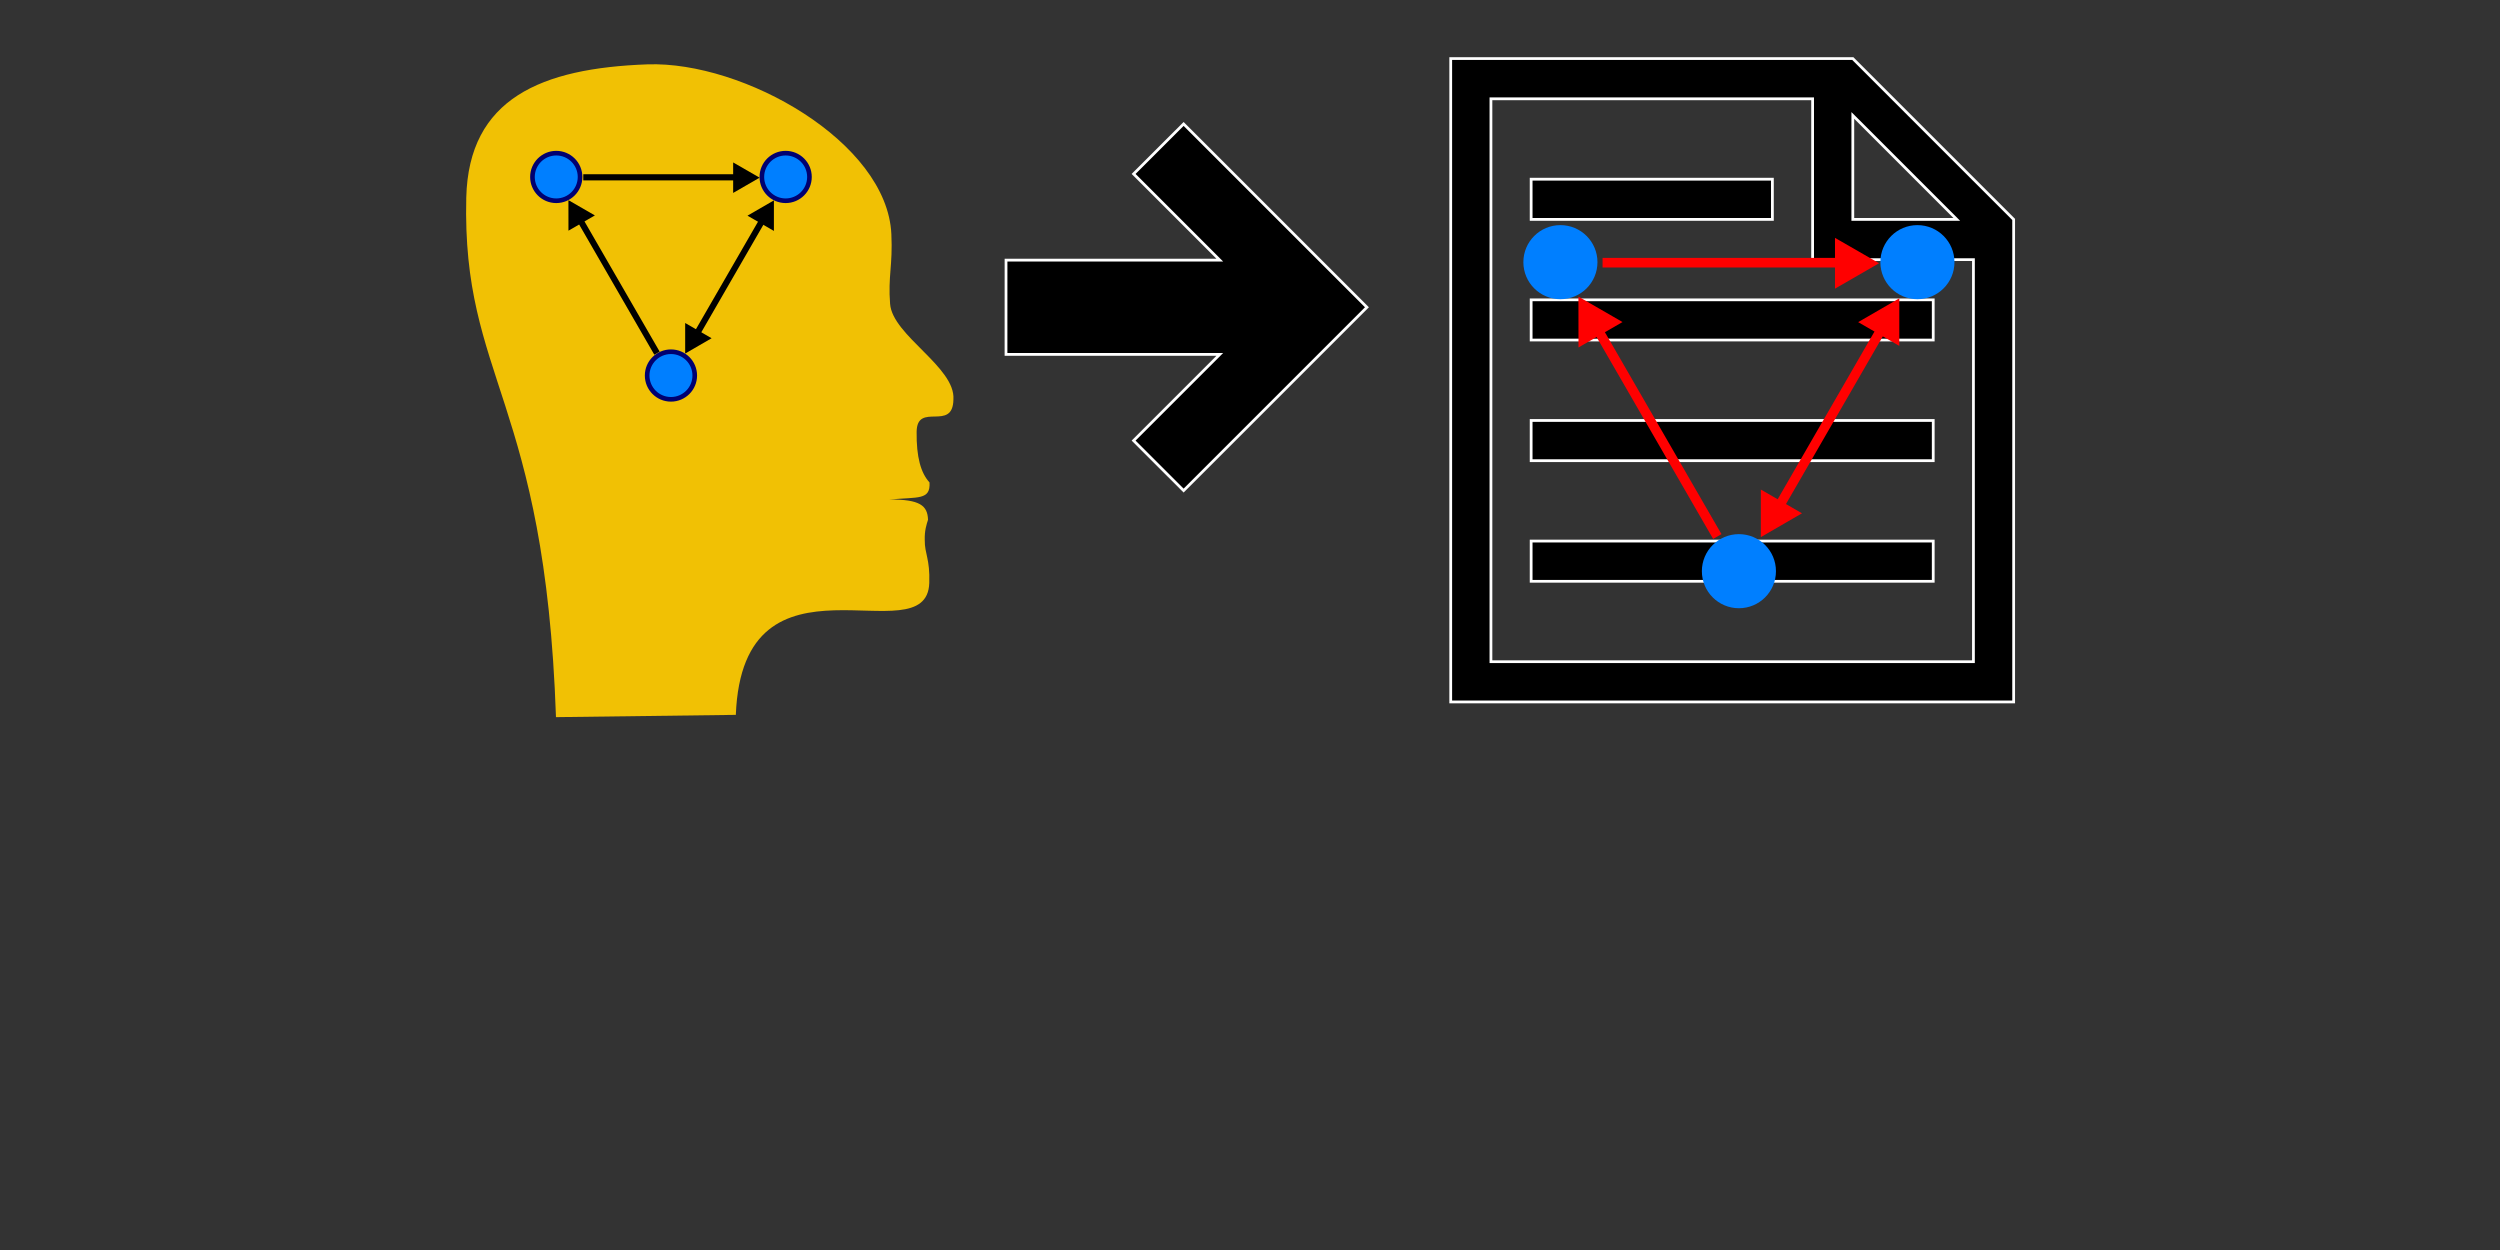 <svg xmlns="http://www.w3.org/2000/svg" xmlns:xlink="http://www.w3.org/1999/xlink" width="600" height="300"><rect width="100%" height="100%" fill="#333333" stroke="none"/><path d="M176.598 171.566c1.691-42.665 45.83-13.693 46.429-31.639.194-5.863-1.123-6.938-1.085-10.326-.066-2.247.402-3.635.784-4.856-.105-3.44-1.984-4.893-9.204-4.865 6.864-.634 9.811.195 9.564-4.092-2.101-2.296-3.163-6.108-3.095-12.139.083-7.337 8.728.117 8.83-7.81.508-7.738-14.63-15.322-15.199-22.914-.523-6.6.67-9.226.304-16.743-.995-22.082-35.524-41.548-58.538-40.737-25.48.922-42.892 8.177-43.483 31.94-1.064 43.706 18.901 48.26 21.53 124.73" font-size="12" fill="#fc0" fill-opacity=".926" fill-rule="evenodd"/><g transform="matrix(.296 0 0 .296 124.031 33.602)"><path d="M53.918 30.25H182.97" fill="none" stroke="#000" stroke-width="5"/><path d="M196.874 30.53l-21.45-12.35v24.734z" id="a" fill-rule="evenodd"/></g><g transform="matrix(.296 0 0 .296 124.031 33.602)"><path d="M49.229 61.218l64.43 111.598" fill="none" stroke="#000" stroke-width="5"/><use xlink:href="#a" transform="rotate(-120 124.631 84.398)" width="250" height="225"/></g><g transform="matrix(.296 0 0 .296 124.031 33.602)"><path d="M143.455 161.53l58.34-101.047" fill="none" stroke="#000" stroke-width="5"/><use xlink:href="#a" transform="rotate(-60 218.626 29.702)" width="250" height="225"/><use xlink:href="#a" transform="rotate(120 125.53 84.409)" width="250" height="225"/></g><g transform="matrix(.296 0 0 .296 124.031 33.602)"><circle id="b" transform="matrix(.839 0 0 .839 2.628 -137.84)" cx="35" cy="200" r="23" fill="#007fff" fill-rule="evenodd" stroke="#000070" stroke-width="4.469"/><use height="225" width="250" transform="translate(186)" xlink:href="#b"/><use height="225" width="250" transform="translate(93 161)" xlink:href="#b"/></g><path d="M444.675 14.059h-96.502v154.403h135.103V52.66zm0 13.646L469.63 52.66h-24.955zm28.95 131.106H357.825V23.71h77.201v38.6h38.6zM425.376 52.66h-57.901v-9.65h57.9zm-57.901 19.3h96.501v9.65h-96.501zm0 28.95h96.501v9.65h-96.501zm0 28.95h96.501v9.651h-96.501z" stroke="#fff" stroke-width=".665"/><g transform="translate(359.758 49.1) scale(.461)" fill="red" stroke="red" fill-rule="evenodd"><path d="M53.918 30.25H182.97" fill-opacity=".75" stroke-width="5"/><path id="c" d="M196.874 30.53l-21.45-12.35v24.734z"/></g><g transform="translate(359.758 49.1) scale(.461)" fill="red" stroke="red"><path d="M49.229 61.218l64.43 111.598" fill-opacity=".75" fill-rule="evenodd" stroke-width="5"/><use height="225" width="250" transform="rotate(-120 124.631 84.398)" xlink:href="#c"/></g><path d="M425.84 123.509l26.875-46.548" fill="red" fill-opacity=".75" fill-rule="evenodd" stroke="red" stroke-width="2.303"/><use xlink:href="#c" transform="rotate(-60 323.11 -273.328) scale(.461)" width="250" height="225" fill="red"/><use xlink:href="#c" transform="rotate(120 223.53 167.286) scale(.461)" width="250" height="225" fill="red"/><circle r="8.891" cy="62.919" cx="374.499" id="d" fill="#007fff" fill-rule="evenodd" stroke-width=".665"/><use xlink:href="#d" transform="translate(85.681)" width="250" height="225"/><use xlink:href="#d" transform="translate(42.84 74.165)" width="250" height="225"/><g stroke="#fff" stroke-width="3.764"><path d="M292.752 85.057l-20.687 20.686 12.003 11.998 43.997-43.997-43.997-43.996-12.003 11.997 20.692 20.692-51.31-.005-.005 22.62z" stroke-width=".665"/></g></svg>